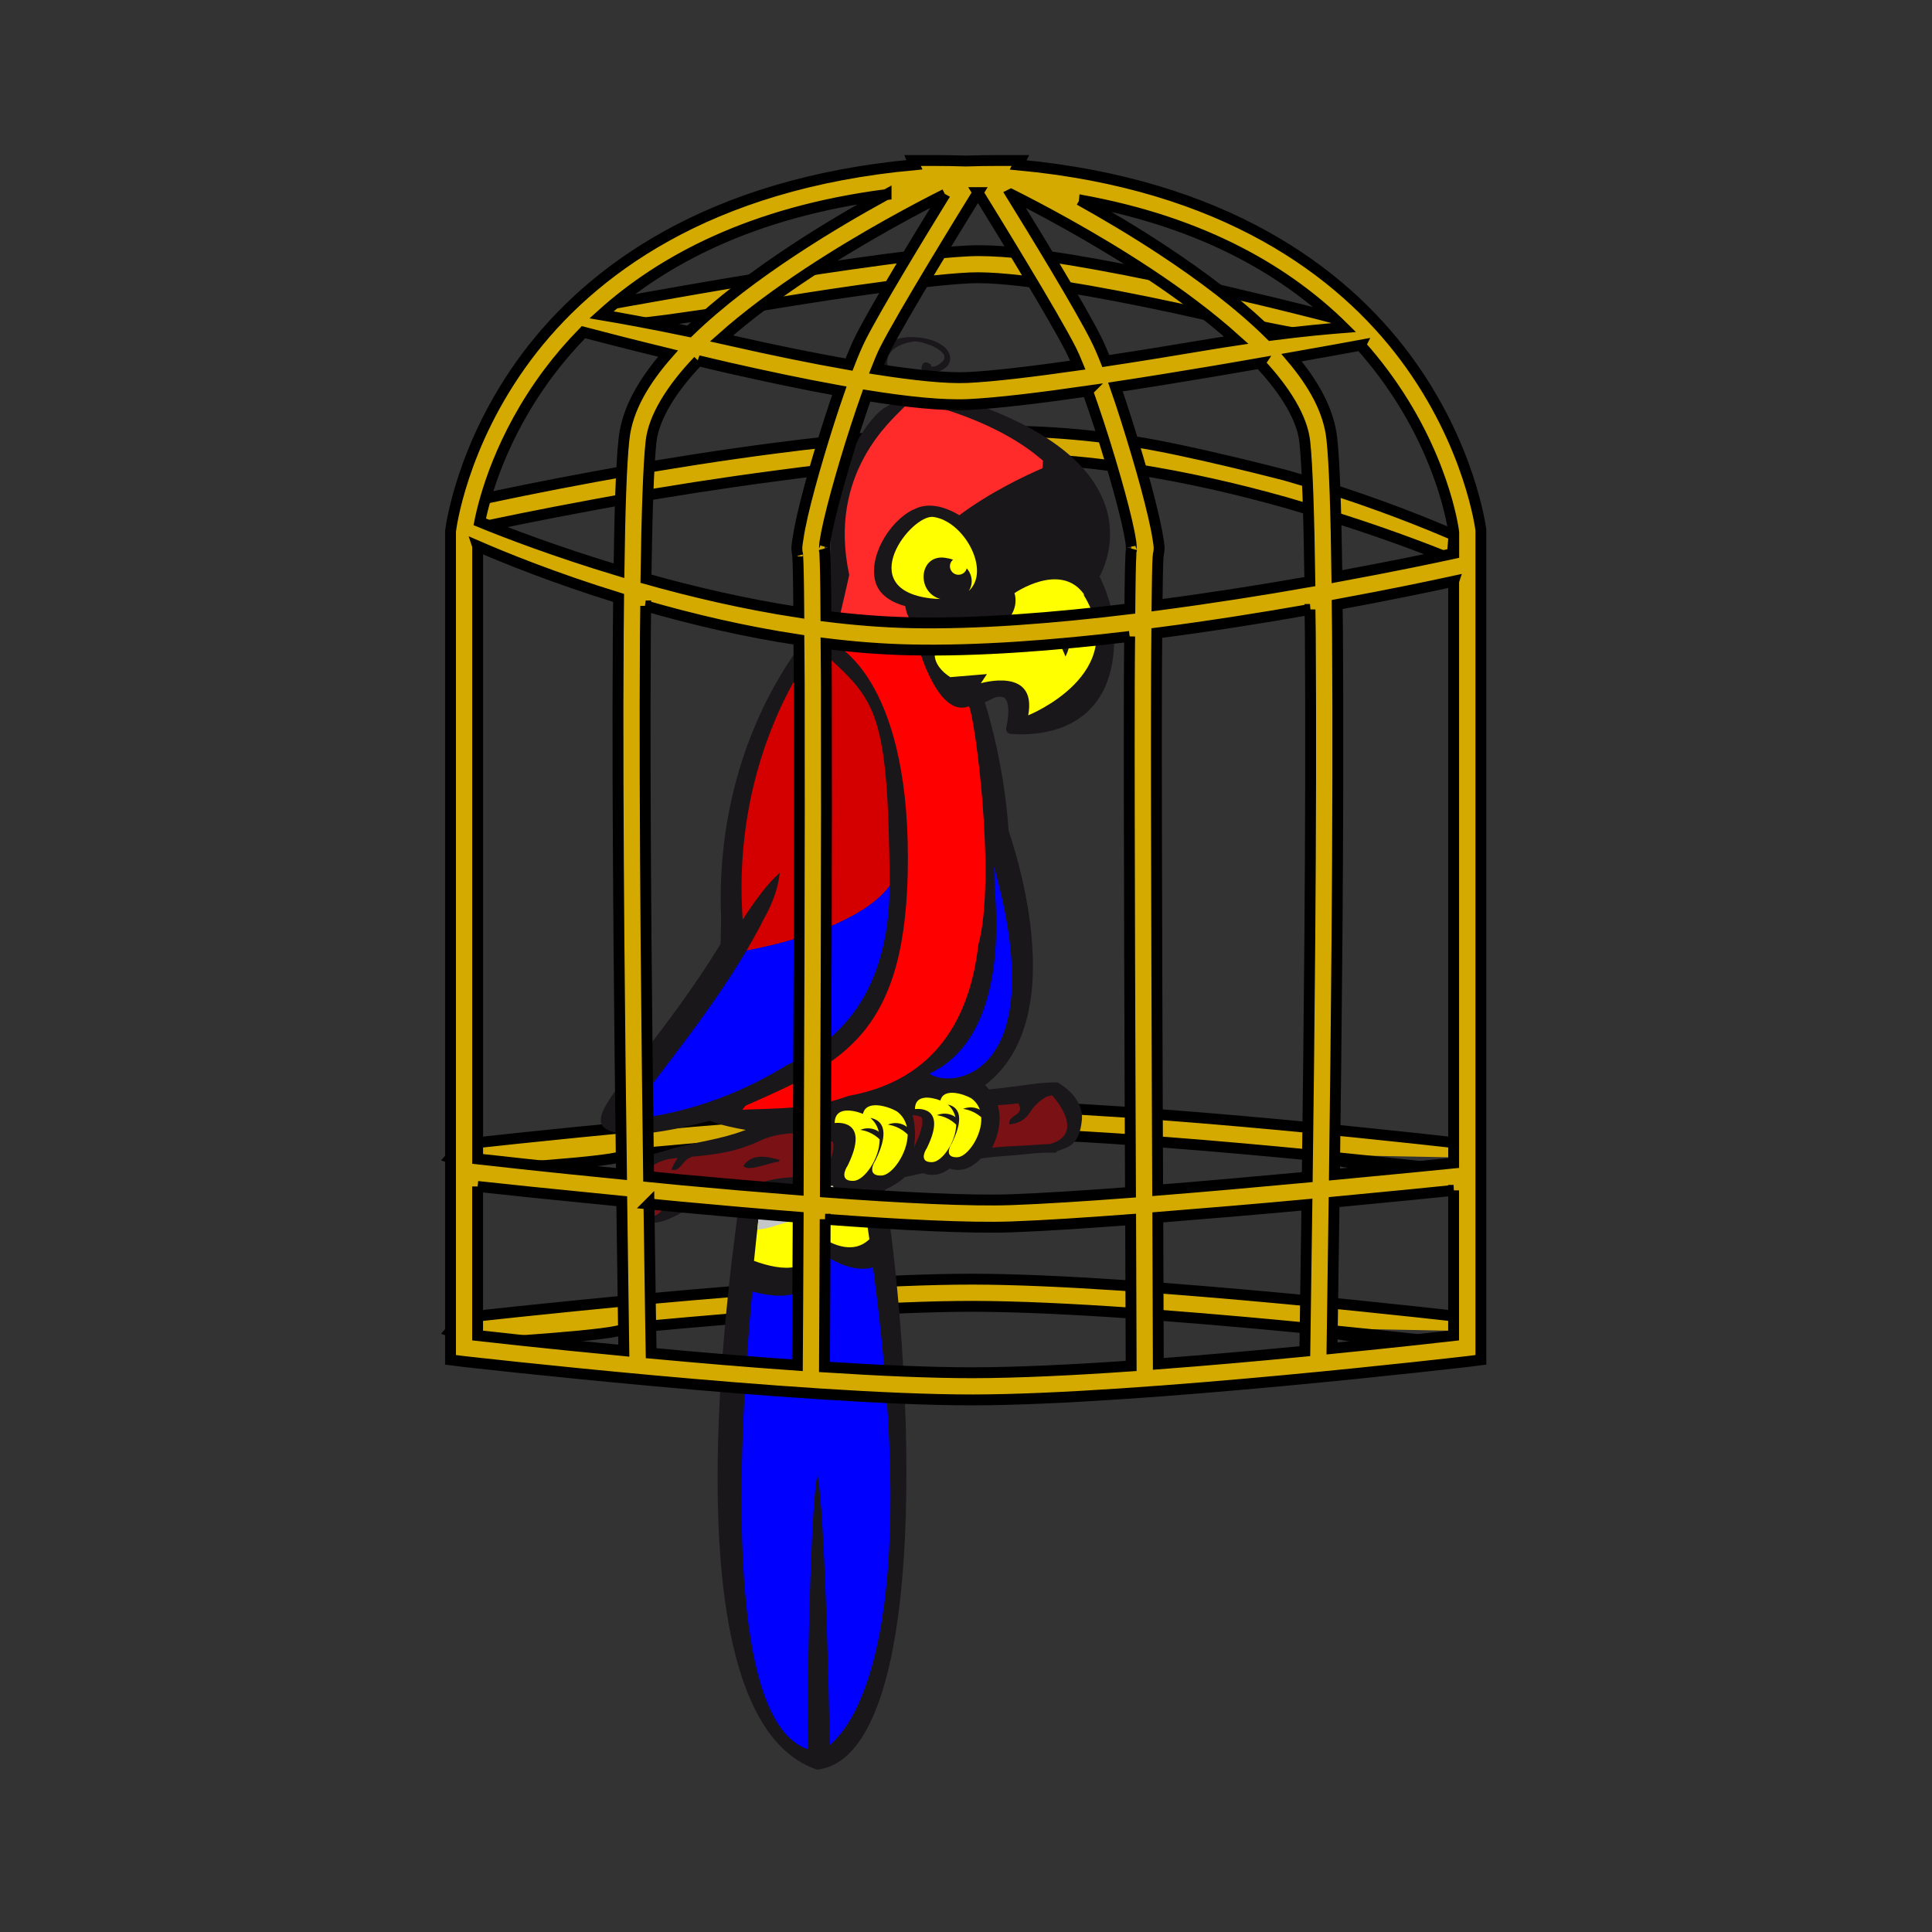 <svg:svg xmlns:dc="http://purl.org/dc/elements/1.1/" xmlns:ns1="http://sodipodi.sourceforge.net/DTD/sodipodi-0.dtd" xmlns:ns2="http://www.inkscape.org/namespaces/inkscape" xmlns:ns4="http://creativecommons.org/ns#" xmlns:rdf="http://www.w3.org/1999/02/22-rdf-syntax-ns#" xmlns:svg="http://www.w3.org/2000/svg" height="642.497" id="svg5254" version="1.1" viewBox="-148.077 -51.758 642.497 642.497" width="642.497" ns1:docname="New document 25" ns2:version="0.48.3.1 r9886">
  <svg:rect x="-148.077" y="-51.758" width="642.497" height="642.497" fill="#333333" stroke="none"/>
  <ns1:namedview bordercolor="#666666" borderopacity="1.0" fit-margin-bottom="0" fit-margin-left="0" fit-margin-right="0" fit-margin-top="0" id="base" pagecolor="#ffffff" showgrid="false" ns2:current-layer="layer1" ns2:cx="176.96646" ns2:cy="297.18959" ns2:document-units="px" ns2:pageopacity="0.0" ns2:pageshadow="2" ns2:window-height="415" ns2:window-maximized="0" ns2:window-width="472" ns2:window-x="0" ns2:window-y="24" ns2:zoom="0.49497475" />
  <svg:g id="layer1" transform="translate(-198.03 -292.32)" ns2:groupmode="layer" ns2:label="Layer 1">
    <svg:g id="g5199" transform="matrix(1.807 0 0 1.807 -75.462 -455.1)">
      <svg:path d="m336.94 632.24c-1.411-0.162-10.316-1.172-22.375-2.375 0.025 1.542 22.375 2.375 22.375 2.375zm-27.375-2.875c-3.598-0.348-7.366-0.701-11.24-1.046-5.103-0.455-10.393-0.896-15.728-1.298l-5-0.375c-10.642-0.741-20.948-1.241-29.125-1.25-7.733-0.008-17.305 0.421-27.312 1.062l-5 0.312c-9.21 0.644-18.414 1.437-26.906 2.219l-5.031 0.469c-0.02 1.248-26.906 2.781-26.906 2.781 1.109-0.125-5-2.25-5-2.25l2.219-2.5s62.254-7.128 93.938-7.094c30.802 0.034 91.25 7.094 91.25 7.094l2.219 2.5" id="path5189" style="stroke-width:2;block-progression:tb;text-indent:0;color:#000000;stroke:#000000;text-transform:none;fill:#d4aa00" ns1:nodetypes="ccccsccccccccccscc" ns2:connector-curvature="0" />
      <svg:path d="m336.94 600.33c-1.411-0.162-10.316-1.172-22.375-2.375 0.025 1.542 22.375 2.375 22.375 2.375zm-27.375-2.875c-3.598-0.348-7.366-0.701-11.24-1.046-5.103-0.455-10.393-0.896-15.728-1.298l-5-0.375c-10.642-0.741-20.948-1.241-29.125-1.25-7.733-0.008-17.305 0.421-27.312 1.062l-5 0.312c-9.21 0.644-18.414 1.437-26.906 2.219l-5.031 0.469c-0.02 1.248-26.906 2.781-26.906 2.781 1.109-0.125-5-2.25-5-2.25l2.219-2.5s62.254-7.128 93.938-7.094c30.802 0.034 91.25 7.094 91.25 7.094l2.219 2.5" id="path5193" style="stroke-width:2;block-progression:tb;text-indent:0;color:#000000;stroke:#000000;text-transform:none;fill:#d4aa00" ns1:nodetypes="ccccsccccccccccscc" ns2:connector-curvature="0" />
      <svg:path d="m277.9 471.28c9.926 1.52 19.519 3.762 28.125 6.188l4.969 1.469c11.808 3.562 20.873 7.048 25.625 9l0.375-4.469c-4.616-2.003-13.787-5.778-25.938-9.531l-5-1.469s-18.144-4.736-28.187-6.25l-5-0.687c-5.105-0.625-10.286-1.044-15.469-1.156-12.362-0.269-26.568 0.816-40.406 2.469l-5 0.625c-10.026 1.301-19.699 2.845-28.188 4.344l-5 0.906c-9.77 1.797-17.404 3.403-21.438 4.281h-0v5.125c3.313-0.725 10.934-2.334 21.5-4.281l4.969-0.906c8.437-1.495 18.127-3.028 28.125-4.344l5-0.656c13.9-1.689 28.139-2.828 40.344-2.562 5.181 0.113 10.407 0.538 15.594 1.188z" id="path5195" style="stroke-width:2;block-progression:tb;text-indent:0;color:#000000;stroke:#000000;text-transform:none;fill:#d4aa00" ns1:nodetypes="cccccccccscccccccccccscc" ns2:connector-curvature="0" />
      <svg:g id="g5071" transform="matrix(.465 0 0 .465 179.97 446.83)">
        <svg:path d="m197.44 95.123c1.506-2.867 4.125-8.897 4.125-16.801 0-4.048-0.703-8.541-2.619-13.26-7.273-17.913-28.863-32.224-64.158-42.53-0.133-0.034-1.725-0.374-1.725-0.374-0.383-0.093-0.775-0.144-1.164-0.194 0.016-0.009 0.031-0.022 0.047-0.033-0.109-0.011-0.242-0.011-0.361-0.019-0.035-0.002-0.072-0.015-0.109-0.021-0.078-0.005-0.16-0.013-0.232-0.018-0.266-0.023-0.533-0.015-0.803-0.023-0.039 0-0.07-0.005-0.109-0.005-0.557-0.01-1.121 0.005-1.684 0.052-0.078 0.007-0.15 0.013-0.227 0.018-0.352 0.033-0.703 0.077-1.057 0.129-1.002 0.128-2.057 0.31-3.195 0.63-0.545-0.297-1.064-0.606-1.549-0.926-4.531-2.25-8.645-6.524-9.189-10.606-0.76-8.109 10.943-9.042 10.943-9.042 3.551 0 15.887 4.397 10.141 8.622-1.186 1.008-2.875 1.689-3.885 1.182l0.168-0.509s-2.537-2.195-3.543 0c-1.02 2.199 0.5 3.213 3.879 3.045 3.381-0.168 7.604-2.199 7.104-6.254-0.516-4.054-6.256-7.606-14.873-7.775-8.623-0.167-16.396 4.735-14.875 10.312 1.141 4.185 4.322 9.225 12.764 12.979-0.154 0.064-0.32 0.16-0.48 0.23-4.775 1.943-8.479 4.519-8.479 4.519s-0.078-0.003-0.189-0.003c-1.115 0.86-2.209 1.793-3.258 2.862-0.041 0.042-0.205 0.191-0.24 0.234-8.234 9.127-17.961 27.13-17.961 61.17 0 0.4 0 0.805 0.005 1.208-0.119 0.475-2.544 10.221-2.544 10.221-0.702 3.076-2.179 6.562-3.678 9.885-2.463 3.339-4.93 7.035-7.33 11.013-11.273 16.026-29.633 49.573-29.633 97.669 0 2.544 0.051 5.127 0.161 7.75-0.006 0-0.153 7.902-0.191 10.094-10.766 17.63-22.259 32.584-31.511 44.602-10.839 14.09-15.928 20.88-15.928 25.09 0 0.231 0.018 0.459 0.046 0.678 0.154 1.053 0.673 1.932 1.504 2.536 5.29 3.964 19.309 2.981 41.583-2.885 4.273 1.688 9.856 2.868 14.238 3.612-1.171 0.441-2.415 0.89-3.791 1.335-9.405 3.015-19.195 4.018-28.595 7.048-5.825 1.89-11.161 1.863-11.979 7.831-0.657 4.782-0.601 18.18 4.663 20.072 7.375 2.674 18.014-6.568 23.636-8.597 4.097-1.475 9.125-1.579 13.883-1.597-4.271 29.967-8.955 71.889-8.955 111.75 0 54.299 8.699 104.63 39 115.21 0.29 0.103 0.598 0.132 0.9 0.09 5.86-0.822 11.077-4.258 15.515-10.219 14.343-19.263 19.321-61.805 19.321-107.19 0-39.311-3.736-80.755-8.359-111.06-0.01-0.057-0.094-0.495-0.186-0.964 2.932-1.305 5.58-2.95 7.834-5.004 2.328-0.498 4.715-1.022 7.119-1.578 1.246 0.463 2.773 0.744 4.672 0.633 2.039-0.11 4.061-1.015 6.023-2.461 1.209 0.334 2.451 0.613 3.889 0.526 3.135-0.173 6.047-1.947 8.471-4.518 6.105-0.936 12.348-1.064 18.465-1.777 3.807-0.44 7.422-0.62 11.055-0.508 0.354-0.329 0.709-0.601 1.088-0.749 4.148-1.564 8.334-2.198 9.35-12.054 0.852-8.282-7.07-13.571-9.631-15.05-3.135 0.037-6.324 0.194-9.646 0.649-5.725 0.774-11.541 1.587-17.432 2.151-0.492-0.591-1.01-1.162-1.594-1.69 14.4-10.998 18.961-29.062 18.961-47.272 0-21.771-6.346-43.602-9.629-53.427-1.703-24.662-7.521-44.78-9.42-50.826 0.574-0.248 1.154-0.514 1.791-0.829 1.023-0.511 2.572-1.283 3.18-1.275 0.107 0.002 0.219-0.005 0.326-0.021 1.227-0.196 2.164 0.031 2.766 0.674 0.877 0.923 2.096 3.667 0.402 11.647-0.117 0.542 0.006 1.112 0.342 1.554 0.332 0.446 0.84 0.726 1.393 0.765 7.096 0.546 20.426 0.173 30.016-8.383 6.822-6.092 10.508-15.206 10.963-27.086-0.008 0.032 0 0.062-0.008 0.092 0.008-0.043 0.008-0.086 0.012-0.128 0.123-1.188 0.186-2.379 0.186-3.561 0.01-9.91-4.04-19.377-5.92-23.227z" id="path5073" style="fill:#1a171b" ns2:connector-curvature="0" />
        <svg:path d="m63.878 329.66c1.467 2.482 10.096-1.437 12.618-1.447l0.4-0.647c-3.939-1.04-9.77-2.7-13.018 2.1z" id="path5075" style="fill:none" ns2:connector-curvature="0" />
        <svg:path d="m104.65 340.07c-0.258 0.06-0.589 0.132-0.955 0.209 0.32-0.025 0.639-0.045 0.955-0.077v-0.13z" id="path5077" style="fill:#89692f" ns2:connector-curvature="0" />
        <svg:path d="m56.468 328.38c1.618 2.744 11.153-1.588 13.946-1.599l0.437-0.719c-4.351-1.15-10.795-2.97-14.383 2.32z" id="path5079" style="fill:none" ns2:connector-curvature="0" />
        <svg:g id="g5081">
          <svg:path d="m86.509 362.44c-0.159 18.474-13.616 19.245-26.557 15.702-6.321 68.672-9.937 170.48 21.984 181.16-0.466-20.423 1.162-99.684 3.869-108.59 2.83 14.882 4.456 86.285 4.872 106.88 10.478-8.833 36.265-45.721 17.079-189.01-7.798 2.26-16.23-2.67-21.251-6.14z" id="path5083" style="fill:#0000ff" ns2:connector-curvature="0" />
          <svg:path d="m70.82 212.39c-0.8 9.265-6.151 18.044-6.151 18.044-2.155 4.3-4.509 8.549-6.991 12.762 9.339-1.693 44.129-9.005 56.652-25.545 0.008-0.679 0.025-1.347 0.014-2.041-0.602-66.491-5.439-71.323-25.383-89.458l-4.465-1.948s-32.997 41.091-28.33 106.78c4.985-7.77 9.704-14.14 14.658-18.58z" id="path5085" style="fill:#d40000" ns2:connector-curvature="0" />
          <svg:path d="m104.44 341.54-0.03-3.876c-2.589 0.585-11.148 2.478-12.58-1.314-2.169 0.089-4.335 0.161-6.49 0.212-4.284 0.104-8.68-0.25-12.789 0.916-3.894 1.1-5.947 2.026-9.107 2.475-0.296 2.614-0.569 5.171-0.82 7.571-0.646 5.672-1.317 11.888-1.978 18.496 10.955 4.019 24.632 5.761 24.771-10.515 4.872 3.359 13.96 8.577 20.891 1.949-0.527-3.687-1.068-7.411-1.651-11.229l-0.22-4.7zm37.13-253.82c-1.869 0-3.381 1.515-3.381 3.378 0 1.868 1.512 3.383 3.381 3.383 1.863 0 3.379-1.515 3.379-3.383 0-1.863-1.52-3.378-3.38-3.378z" id="path5087" style="fill:#ffff00" ns2:connector-curvature="0" />
          <svg:path d="m191.12 102.45c0.055-0.066 0.137-0.124 0.182-0.196-9.305-13.152-27.576-0.505-27.576-0.505s6.654 16.315-31.432 22.965c-1.205 6.048 6.047 10.279 6.047 10.279l14.502-1.212-2.414 3.628s22.367-6.647 18.738 12.694c0 0.01 41.11-16.46 21.95-47.64zm-7.19 24.38c-4.033-10.076-7.051-9.568-0.512-15.108 0 0 5.04 6.04 0.51 15.11z" id="path5089" style="fill:#ffff00" ns2:connector-curvature="0" />
          <svg:path d="m174.99 49.301c-0.109-0.103-0.23-0.208-0.342-0.307-0.869-0.746-1.773-1.481-2.717-2.214-0.15-0.121-0.305-0.243-0.463-0.361-0.963-0.746-1.963-1.486-3.016-2.216-0.094-0.067-0.191-0.129-0.283-0.194-1.062-0.733-2.168-1.46-3.324-2.18-0.074-0.052-0.148-0.104-0.229-0.15-1.154-0.72-2.375-1.429-3.625-2.136-0.203-0.116-0.4-0.224-0.605-0.338-1.246-0.688-2.533-1.373-3.871-2.044-0.199-0.098-0.398-0.193-0.598-0.289-1.414-0.702-2.859-1.394-4.381-2.07-4.5-2.007-9.502-3.912-15.012-5.684v-0.011s-2.299-1.043-5.275-1.835c-0.197-0.036-0.385-0.057-0.588-0.098-4.893-1.029-7.756-0.542-9.367 0.131-0.564 0.289-1.094 0.629-1.533 1.105-4.521 4.869-30.13 26.001-21.416 66.147-0.863 3.951-2.905 12.679-4.025 17.432 12.189 3.901 29.675 5.675 29.675 5.675l0.32 0.315c0.357-0.749 0.604-1.481 0.805-2.202-1.516-1.437-3.037-3.501-4.084-6.463-0.225-0.808-0.387-1.613-0.52-2.413-5.375-1.475-9.789-4.242-11.461-8.605-3.773-9.805 4.664-24.789 14.684-29.648 0.076-0.018 0.141-0.021 0.213-0.039 0.521-0.281 1.047-0.506 1.576-0.707l0.246-0.083c6.08-2.098 12.609 0.988 15.779 2.882 0.117 0.075 0.219 0.163 0.332 0.24 12.346-9.256 26.58-15.895 32.914-18.633 0.113-1.016 0.195-2.016 0.232-2.97-0.01-0.02-0.02-0.033-0.04-0.046z" id="path5091" style="fill:#ff2a2a" ns2:connector-curvature="0" />
          <svg:path d="m145.67 146.53c-12.195 4.815-19.883-23.285-19.883-23.285-8.771-0.478-24.133-4.31-31.555-6.275l-1.688 5.06s29.014 12.693 29.014 84.626c0 69.506-25.401 80.877-64.212 97.925-0.467 0.574-0.911 1.112-1.34 1.63 11.911-0.62 27.28 0.032 42.016-5.489 34.849-6.234 48.146-31.368 51.397-59.75 7.28-26.55-1.53-91.58-3.75-94.44z" id="path5093" style="fill:#ff0000" ns2:connector-curvature="0" />
          <svg:path d="m155.62 209.9s0.213 3.092 0.221 8.101c1.717 18.564 1.814 52.995-18.102 69.15-2.234 1.818-4.732 3.403-7.502 4.709-0.049 0.034-0.09 0.069-0.137 0.104 9.04 6.28 48.69 0.79 25.52-82.06zm-97.942 33.29c-13.621 23.135-31.619 45.125-48.1 67.106 27.086-2.595 48.694-12.202 64.142-21.811 9.454-4.277 19.466-10.92 27.187-21.904 0.345-0.379 0.544-0.61 0.544-0.61l-0.059-0.055c7.578-11.1 12.816-26.543 12.938-48.271-12.52 16.54-47.313 23.85-56.652 25.54z" id="path5095" style="fill:#0000ff" ns2:connector-curvature="0" />
          <svg:path d="m16.979 332.5c-2.567 7.235-0.339 15.708 3.948 15.785 4.23-1.362 4.087-4.923 4.087-4.923s-0.176-10.7-8.035-10.86zm161.66-32.02c-0.775 0.187-1.555 0.356-2.318 0.567-2.631 1.65-4.877 3.568-6.43 6.152-1.746 2.897-4.689 4.586-8.168 4.763-0.48-3.274 3.838-3.259 4.199-5.913 0.178-1.305-0.66-1.713-0.686-2.407-2.633 0.379-5.369 0.607-8.129 0.765 0.967 3.259 0.996 6.993-0.027 11.02-0.484 1.925-1.232 3.903-2.172 5.786 3.893-0.384 7.887-0.631 12.07-0.799 3.438-0.131 7.143-0.581 10.691-0.603 13.87-3.9 3.06-16.97 0.98-19.33zm-100.7 15.61c-0.032-0.19-0.02-0.405 0.025-0.64-5.106 0.08-10.292 0.808-14.871 3.001-9.204 4.412-17.725 5.499-27.489 6.392l0.145 0.268c-3.152 0.439-4.296 5.998-7.751 4.798 0.076-0.704 1.422-3.176 2.415-4.589-0.565 0.045-1.115 0.096-1.695 0.146-4.684 0.426-7.684 2.512-11.325 4.688 5.503 0.508 15.388 2.643 11.291 11.522 1.933-0.725 3.835-1.451 5.522-2.293 3.122-1.562 3.411-2.353 7.721-2.713 0.082-0.01 0.159-0.006 0.243-0.01-0.63-1.134-1.477-2.854-1.663-4.007 1.425-0.04 2.902 1.049 4.341 1.507 4.747 1.508 9.217 2.741 14.068 2.845 1.316-0.341 2.092-0.974 4.375-1.832 7.106-2.658 16.166-2.423 24.875-2.348 0.387-1.303 0.915-2.38 1.281-3.016 2.292-5.143 2.701-8.037 2.642-9.567-0.042-1.044-0.302-1.41-0.33-1.449 0-0.01-13.584-1.14-13.82-2.71zm-7.529 10.69c-2.793 0.011-12.328 4.343-13.946 1.599 3.588-5.296 10.033-3.473 14.382-2.317l-0.436 0.72zm52.996-18.4c1.061 3.911 1.25 8.172 0.561 12.678 2.469-4.962 3.193-8.06 3.295-9.837 0.082-1.42-0.211-1.899-0.211-1.905-0.31-0.5-2.06-0.92-3.64-0.94z" id="path5097" style="fill:#7a1115" ns2:connector-curvature="0" />
          <svg:path d="m130.54 103.81c1.363 0.16 2.607 0.224 3.795 0.245-9.73-2.849-8.303-17.763 1.938-16.3 9.736 1.391 12.361 8.603 9.383 13.113 0.471-0.413 0.855-0.877 1.217-1.347 0.176-0.281 0.373-0.547 0.541-0.834 5.334-8.827-4.564-25.563-15.773-27.096-8.72-1.187-31.866 28.557-1.11 32.217zm-16.42 208.36c-0.189-0.015-0.379-0.055-0.561-0.06 0.027-0.01 0.061-0.021 0.092-0.029 0 0 0-0.006-0.004-0.006 0.01 0 0.014 0 0.029-0.007 2.105-0.856 4.547-0.816 6.684 0.379 0.295 0.166 0.529 0.383 0.789 0.574-0.523-2.36-1.727-4.536-4-6.196-3.596-2.035-12.107-4.632-13.373 1.008-4.487-1.768-11.201-2.722-11.201 3.641 0 0 14.574-2.199 5.085 16.942-0.848 1.186-3.385 6.262 2.539 5.926 4.106-0.231 10.174-8.725 10.18-16.402-0.547-0.521-1.115-1.029-1.779-1.478-1.736-1.18-3.588-1.903-5.379-2.215-0.186-0.022-0.371-0.055-0.56-0.062 0.034-0.013 0.071-0.018 0.101-0.025-0.005 0-0.005-0.002-0.005-0.002 0.01 0 0.015 0 0.026-0.01 2.1-0.857 4.545-0.816 6.682 0.38 0.221 0.122 0.393 0.279 0.584 0.424-0.496-2.063-1.537-3.974-3.357-5.508 3.662 0.631 8.512 3.701 1.99 16.864-0.842 1.183-3.383 6.262 2.543 5.93 4.072-0.23 10.119-8.594 10.25-16.223-0.6-0.582-1.248-1.136-1.975-1.633-1.74-1.17-3.6-1.9-5.38-2.21zm36.46-3.02c-0.406-0.344-0.84-0.679-1.301-0.993-1.738-1.18-3.592-1.899-5.379-2.214-0.189-0.017-0.385-0.049-0.562-0.057 0.033-0.015 0.064-0.021 0.096-0.03-0.006 0-0.006-0.003-0.006-0.003 0.01 0 0.018 0 0.031-0.007 2.059-0.837 4.445-0.8 6.557 0.328-0.596-1.697-1.66-3.239-3.342-4.479-3.283-1.859-11.023-4.221-12.244 0.852-4.121-1.57-10.084-2.33-10.084 3.408 0 0 13.352-2.015 4.654 15.541-0.775 1.084-3.105 5.746 2.33 5.438 3.723-0.216 9.213-7.832 9.342-14.816-0.547-0.522-1.115-1.021-1.766-1.467-1.742-1.18-3.596-1.899-5.387-2.218-0.184-0.02-0.377-0.052-0.562-0.06 0.037-0.013 0.066-0.015 0.105-0.027-0.004 0-0.004-0.006-0.004-0.006 0.006 0 0.01 0 0.021-0.005 2.105-0.854 4.547-0.818 6.684 0.381 0.223 0.125 0.408 0.287 0.604 0.437-0.449-1.86-1.385-3.593-3.008-4.99 3.32 0.688 7.367 3.661 1.547 15.399-0.775 1.089-3.105 5.744 2.328 5.434 3.91-0.2 9.78-8.59 9.35-15.83z" id="path5099" style="fill:#ffff00" ns2:connector-curvature="0" />
          <svg:path d="m104.44 341.54-0.03-3.876c-2.592 0.582-11.148 2.478-12.58-1.314-2.169 0.089-4.332 0.161-6.49 0.212-4.286 0.104-8.684-0.25-12.789 0.911-3.89 1.101-5.947 2.031-9.107 2.479-0.29 2.606-0.57 5.174-0.82 7.571-0.223 1.961-0.45 4.011-0.679 6.095 4.319-0.311 6.363-1.367 10.963-2.669 4.105-1.163 8.5-0.807 12.784-0.912 6.431-0.154 12.938-0.431 19.367-1.105-0.13-0.903-0.266-1.795-0.401-2.71l-0.22-4.69z" id="path5101" style="fill:#c5c6c8" ns2:connector-curvature="0" />
        </svg:g>
      </svg:g>
      <svg:path d="m188.26 439.78c-6.752 1.194-10.268 1.832-12.688 2.281l3.094 3.25c2.963-0.238 7.432-0.632 13.406-1.406l6.375-0.906c1.674-0.252 3.37-0.513 5.156-0.812 6.161-1.034 12.651-2.1 18.844-3.031l5.156-0.75c8.284-1.185 15.635-2.06 20.281-2.281 3.877-0.185 9.891 0.459 16.75 1.531l5.062 0.844c6.879 1.21 14.275 2.732 21.219 4.312 0.777 0.177 1.494 0.332 2.25 0.5l5.969 1.281c7.268 1.518 12.83 2.506 16.125 3.062 0 0 5.752-5.681 3.312-3.188h0c-3.292-0.873-8.747-2.276-15.562-3.938l-5.562-1.312c-1.775-0.419-3.583-0.859-5.438-1.281-6.741-1.534-13.813-3.034-20.531-4.25l-5.031-0.875c-7.352-1.183-13.99-1.884-18.781-1.656-5.219 0.249-13.132 1.208-21.875 2.469l-5.125 0.75c-5.905 0.894-12.023 1.893-17.875 2.875-3.051 0.512-5.87 1.011-8.688 1.5z" id="path5197" style="stroke-width:2;block-progression:tb;text-indent:0;color:#000000;stroke:#000000;text-transform:none;fill:#d4aa00" ns1:nodetypes="cccccsccsccscccccccsccsccscc" ns2:connector-curvature="0" />
      <svg:path d="m237.35 414.52 0.344 0.781c-38.06 3.489-59.688 19.668-71.406 35.375-12.082 16.194-13.938 31.875-13.938 31.875l-0.031 0.125v0.156 150.19 2.219l2.219 0.281s62.254 7.128 93.938 7.094c30.802-0.034 91.25-7.094 91.25-7.094l2.219-0.281v-2.219-150.19-0.156-0.125s-1.881-15.681-13.969-31.875c-11.701-15.675-33.266-31.812-71.188-35.344l0.406-0.812h-4.062c-2.011 0-3.966 0.031-5.906 0.094-0.051-0.002-0.105 0.002-0.156 0-1.95-0.064-3.917-0.094-5.938-0.094h-3.781zm12.031 5.906c2.159 3.495 14.001 22.689 17.219 29.125 0.328 0.656 0.732 1.584 1.156 2.625-8.284 1.185-15.635 2.06-20.281 2.281-3.877 0.185-9.891-0.459-16.75-1.531 0.551-1.394 1.029-2.559 1.438-3.375 3.218-6.436 15.06-25.63 17.219-29.125zm-6.062 0.312c-4.298 6.983-12.705 20.754-15.625 26.594-0.614 1.227-1.302 2.874-2.031 4.75-6.879-1.21-14.275-2.732-21.219-4.312-0.777-0.177-1.494-0.332-2.25-0.5 4.773-4.257 10.385-8.381 15.969-12.062 10.343-6.82 20.49-12.129 25.156-14.469zm12.156 0c4.681 2.348 14.806 7.634 25.125 14.438 5.721 3.772 11.466 8.03 16.312 12.406-1.674 0.252-3.37 0.513-5.156 0.812-6.161 1.034-12.651 2.1-18.844 3.031-0.639-1.621-1.265-3.03-1.812-4.125-2.92-5.839-11.318-19.588-15.625-26.562zm-23 0.062c-4.946 2.711-10.935 6.178-17.062 10.219-6.75 4.451-13.605 9.552-19.188 14.969-7.268-1.518-12.83-2.506-16.125-3.062 11.129-10.057 27.66-18.911 52.375-22.125zm35.594 0.969c23.079 4.12 38.405 13.388 48.625 23.5-2.963 0.238-7.432 0.632-13.406 1.406-5.708-5.688-12.854-11.006-19.906-15.656-5.391-3.555-10.738-6.697-15.312-9.25zm-91.281 24.344c3.292 0.873 8.747 2.276 15.562 3.938-4.35 4.948-7.484 10.142-8.094 15.625l-0.031 0.281c-0.489 4.559-0.752 13.069-0.906 24.062-11.808-3.562-20.873-7.048-25.625-9 0.898-4.457 3.854-15.618 12.625-27.375 1.878-2.517 4.029-5.037 6.469-7.531zm143 2.406c1.526 1.705 2.914 3.419 4.188 5.125 11.105 14.876 12.903 28.754 12.969 29.281v3.906c-3.313 0.725-10.934 2.334-21.5 4.281-0.156-11.674-0.421-20.787-0.938-25.438-0.577-5.197-3.41-10.153-7.406-14.875 6.752-1.194 10.268-1.832 12.688-2.281zm-121.88 2.844c1.775 0.419 3.583 0.859 5.438 1.281 6.741 1.534 13.813 3.034 20.531 4.25-1.256 3.603-2.539 7.635-3.719 11.594-1.236 4.146-2.32 8.127-3.062 11.344-0.371 1.609-0.64 3.014-0.812 4.188s-0.392 1.906-0.031 3.25c-0.136-0.508-0.051-0.133-0.031 0.188 0.02 0.32 0.043 0.807 0.062 1.406 0.038 1.199 0.066 2.884 0.094 5 0.013 0.942 0.02 2.711 0.031 3.812-9.926-1.52-19.519-3.762-28.125-6.188 0.164-11.837 0.475-21.086 0.938-25.25 0.494-4.448 3.74-9.694 8.688-14.875zm103.34 0.469c4.712 5.037 7.801 10.084 8.281 14.406 0.469 4.223 0.775 13.697 0.938 25.781-8.437 1.495-18.127 3.028-28.125 4.344 0.008-0.687 0.023-1.882 0.031-2.5 0.028-2.116 0.056-3.801 0.094-5 0.019-0.6 0.043-1.086 0.062-1.406 0.02-0.32 0.136-0.727 0-0.219 0.36-1.344 0.141-2.045-0.031-3.219-0.173-1.174-0.472-2.579-0.844-4.188-0.743-3.217-1.827-7.229-3.062-11.375-1.25-4.193-2.588-8.491-3.906-12.25 5.905-0.894 12.023-1.893 17.875-2.875 3.051-0.512 5.87-1.011 8.688-1.5zm-31.688 5.125c1.388 3.872 2.886 8.466 4.219 12.938 1.214 4.074 2.295 8.008 3 11.062 0.353 1.528 0.61 2.828 0.75 3.781 0.14 0.953 0.002 1.794 0.156 1.219-0.188 0.7-0.131 0.78-0.156 1.188-0.025 0.407-0.042 0.903-0.062 1.531-0.04 1.257-0.066 2.992-0.094 5.125-0.011 0.8-0.021 2.307-0.031 3.219-13.9 1.689-28.139 2.828-40.344 2.562-5.181-0.113-10.407-0.538-15.594-1.188-0.014-1.366-0.016-3.454-0.031-4.594-0.028-2.133-0.054-3.837-0.094-5.094-0.02-0.628-0.037-1.155-0.062-1.562-0.025-0.407 0.031-0.487-0.156-1.188 0.154 0.575 0.016-0.235 0.156-1.188 0.14-0.953 0.397-2.285 0.75-3.812 0.705-3.055 1.786-6.989 3-11.062 1.233-4.138 2.634-8.434 3.938-12.125 7.352 1.183 13.99 1.884 18.781 1.656 5.219-0.249 13.132-1.208 21.875-2.469zm-112.25 28.531c4.616 2.003 13.787 5.778 25.938 9.531-0.023 2.166-0.046 4.216-0.062 6.531-0.117 16.741-0.032 36.922 0.125 56.406 0.124 15.501 0.305 30.2 0.469 43.094-13.779-1.361-22.55-2.343-26.469-2.781v-112.78zm179.62 6.469v107.06c-3.137 0.318-10.86 1.081-21.938 2.125 0.165-12.912 0.344-27.65 0.469-43.188 0.157-19.484 0.211-39.665 0.094-56.406-0.013-1.882-0.045-3.526-0.062-5.312 9.77-1.797 17.404-3.403 21.438-4.281zm-148.69 4.531c8.556 2.457 18.144 4.736 28.188 6.25 0.021 2.798 0.053 4.883 0.062 8.25 0.039 13.98 0.02 32.328-0.031 50.594-0.042 14.876-0.1 29.253-0.156 42.375-7.038-0.552-14.237-1.168-21.156-1.812-2.236-0.208-4.216-0.417-6.375-0.625-0.166-12.993-0.343-27.887-0.469-43.594-0.156-19.47-0.242-39.646-0.125-56.344 0.013-1.8 0.045-3.377 0.062-5.094zm122.25 0.656c0.015 1.505 0.051 2.869 0.062 4.438 0.117 16.698 0.063 36.874-0.094 56.344-0.126 15.736-0.302 30.68-0.469 43.688-8.885 0.822-18.24 1.666-27.531 2.406-0.06-15.017-0.099-22.222-0.156-42.438-0.051-18.265-0.101-36.614-0.062-50.594 0.011-3.878 0.037-6.391 0.062-9.5 10.026-1.301 19.699-2.845 28.188-4.344zm-33.188 4.969c-0.023 2.948-0.052 5.236-0.062 8.844-0.039 13.998 0.011 32.386 0.062 50.656 0.058 20.399 0.096 27.778 0.156 42.812-8.444 0.641-16.252 1.139-22 1.344-7.437 0.266-20.186-0.374-34.156-1.406 0.056-13.195 0.114-27.739 0.156-42.75 0.051-18.27 0.07-36.627 0.031-50.625-0.008-3.08-0.044-4.949-0.062-7.562 5.105 0.625 10.286 1.044 15.469 1.156 12.362 0.269 26.568-0.816 40.406-2.469zm-120 101.22c4.345 0.482 12.949 1.383 26.531 2.719 0.21 15.968 0.355 26.251 0.375 27.5-14.303-1.362-25.354-2.606-26.906-2.781v-27.438zm179.62 0.719v26.719c-1.411 0.162-10.316 1.172-22.375 2.375 0.025-1.542 0.169-11.307 0.375-26.938 11.257-1.059 18.425-1.793 22-2.156zm-148.09 2.5c1.984 0.191 3.797 0.372 5.844 0.562 7.087 0.66 14.44 1.307 21.625 1.875-0.068 15.474-0.148 25.623-0.156 27.25-9.21-0.644-18.414-1.437-26.906-2.219-0.013-0.802-0.195-11.446-0.406-27.469zm121.09 0.125c-0.208 15.733-0.357 25.877-0.375 26.969-8.337 0.807-17.581 1.638-26.969 2.344-0.004-0.827-0.059-18.436-0.094-26.969 9.146-0.726 18.654-1.532 27.438-2.344zm-88.656 2.688c13.832 1.029 26.501 1.686 34.344 1.406 5.782-0.206 13.531-0.714 21.875-1.344 0.035 8.441 0.091 26.235 0.094 26.938-10.642 0.741-20.948 1.241-29.125 1.25-7.733 0.008-17.305-0.421-27.312-1.062 0.007-1.413 0.057-11.695 0.125-27.188z" id="path5131" style="stroke-width:2;block-progression:tb;text-indent:0;color:#000000;stroke:#000000;text-transform:none;fill:#d4aa00" ns2:connector-curvature="0" />
    </svg:g>
  </svg:g>
</svg:svg>